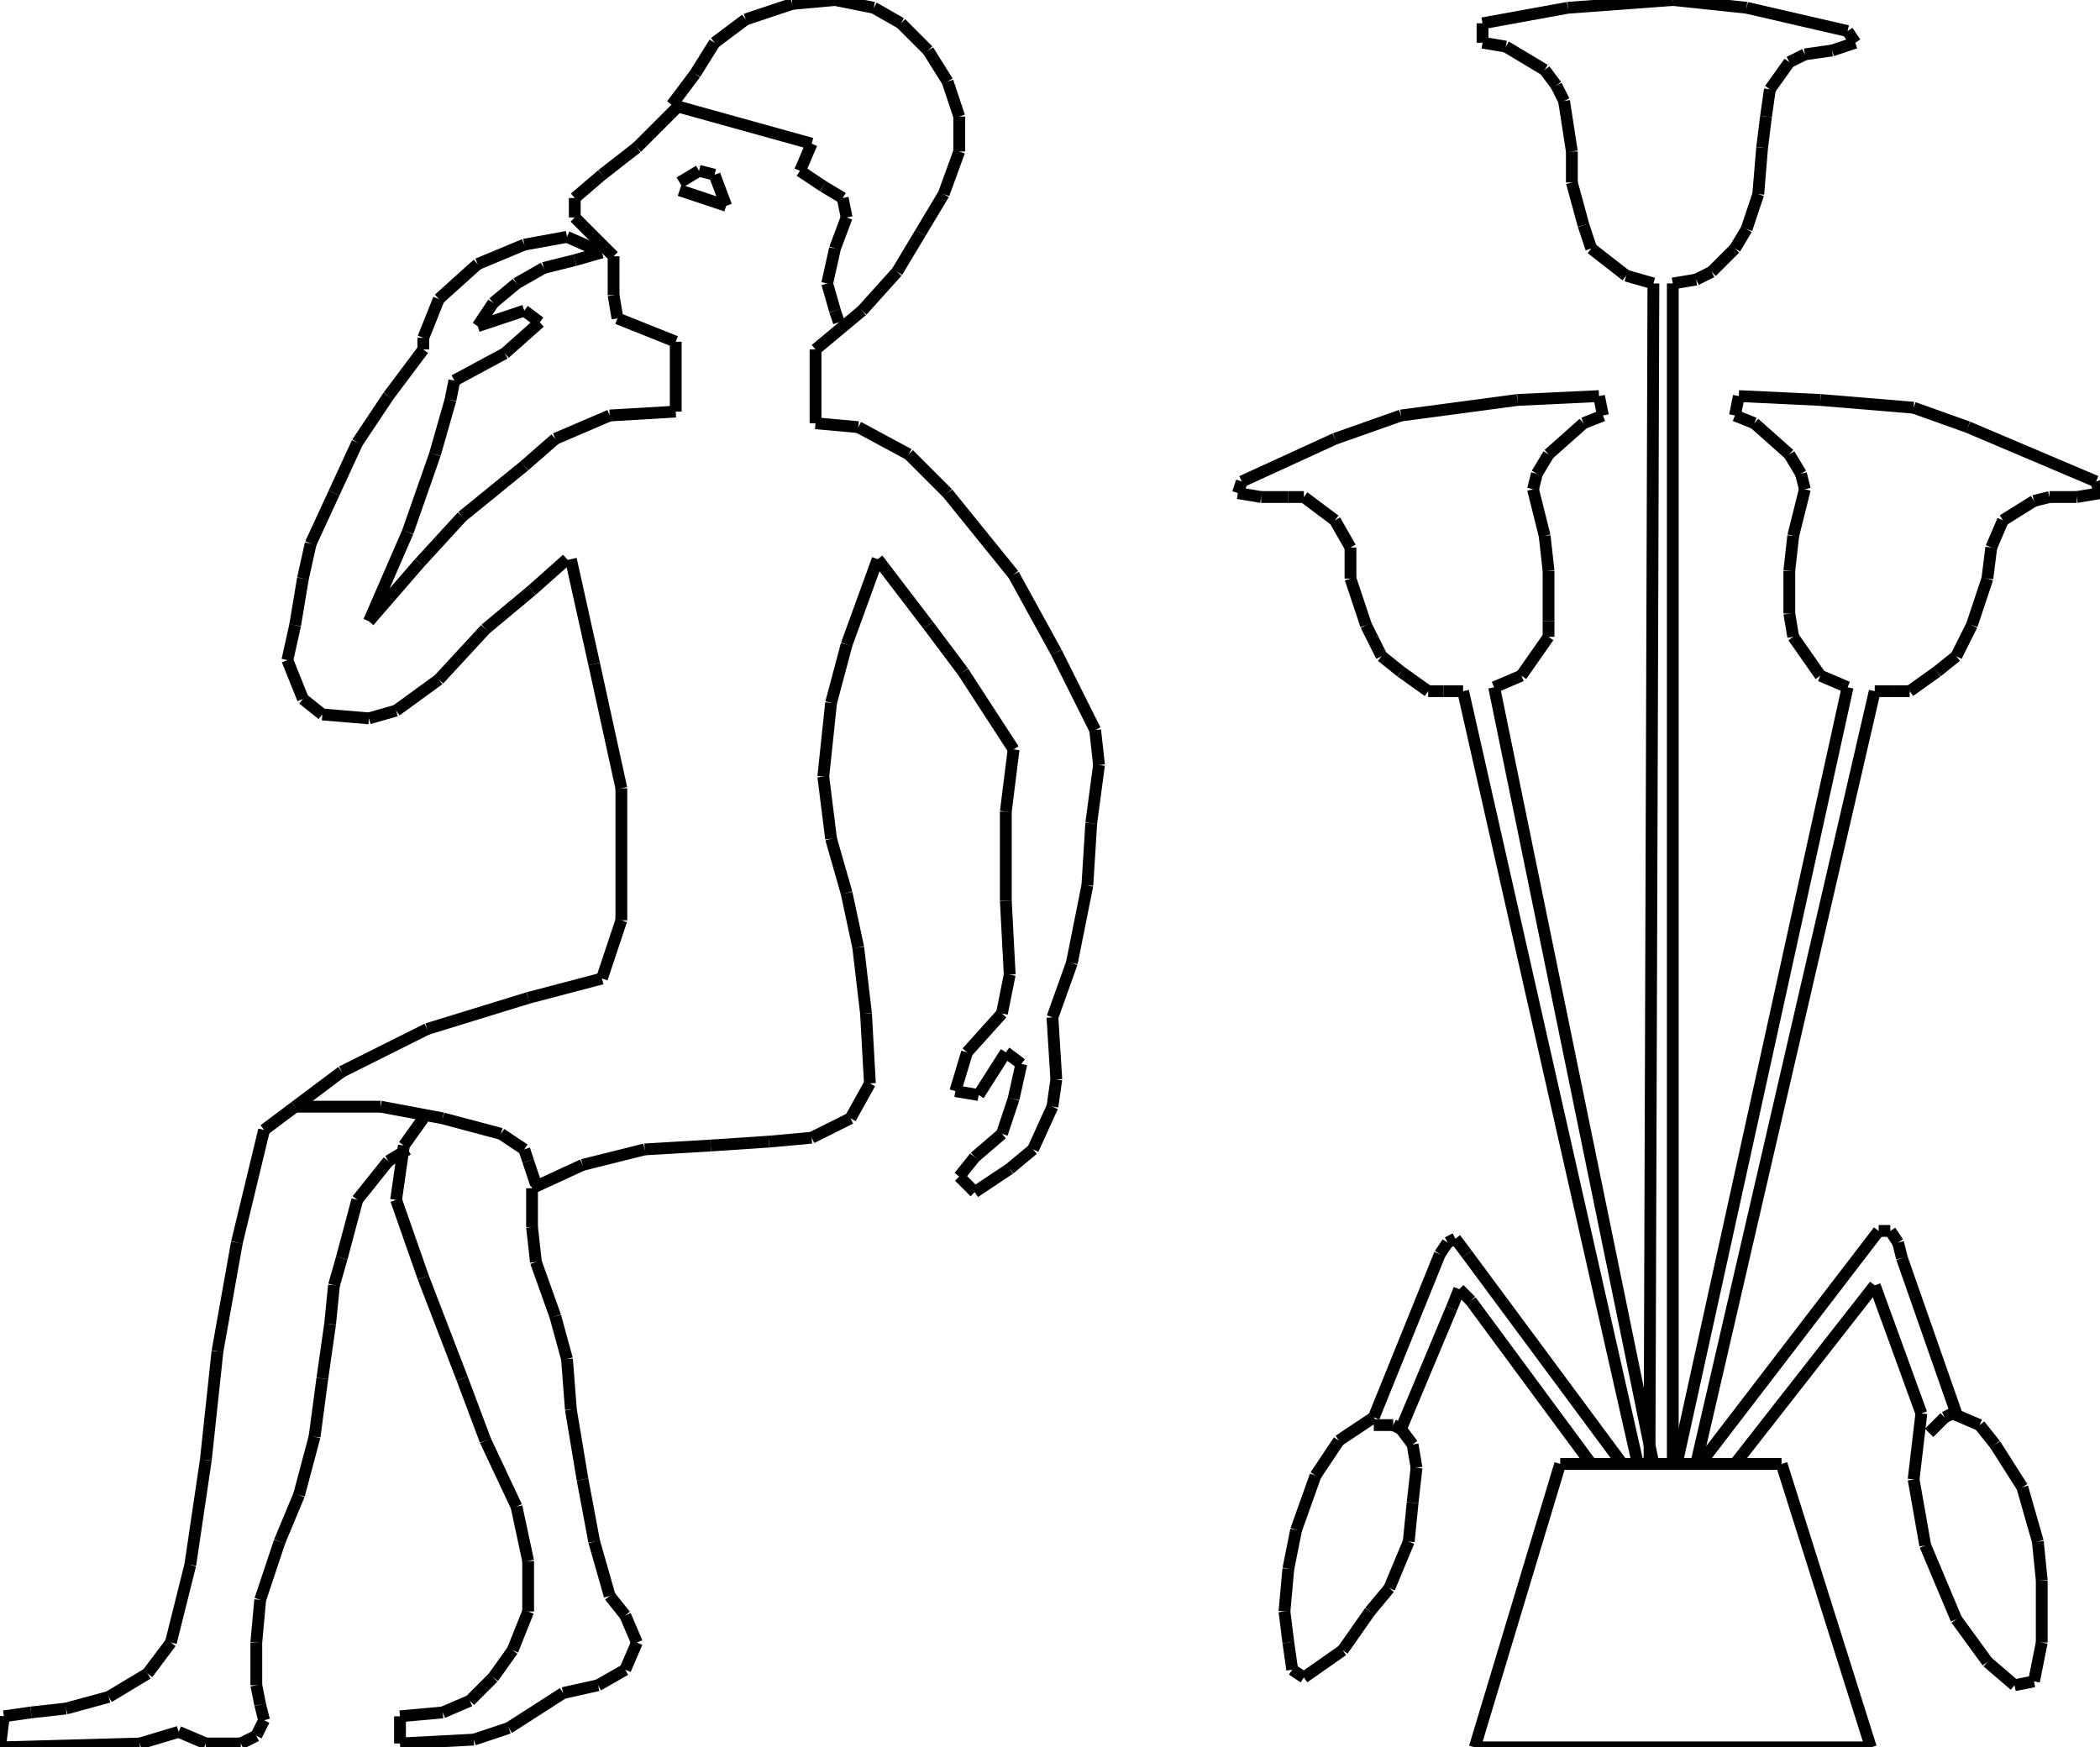 <?xml version="1.0" encoding="iso-8859-1"?>
<!-- Generator: Adobe Illustrator 16.0.1, SVG Export Plug-In . SVG Version: 6.00 Build 0)  -->
<!DOCTYPE svg PUBLIC "-//W3C//DTD SVG 1.1//EN" "http://www.w3.org/Graphics/SVG/1.1/DTD/svg11.dtd">
<svg version="1.1" id="Ebene_1" xmlns="http://www.w3.org/2000/svg" xmlns:xlink="http://www.w3.org/1999/xlink" x="0px" y="0px"
	 width="177.984px" height="148.114px" viewBox="0 0 177.984 148.114" style="enable-background:new 0 0 177.984 148.114;"
	 xml:space="preserve">
<g>
	<line style="fill:none;stroke:#000000;stroke-miterlimit:1;" x1="132.232" y1="124.087" x2="150.994" y2="124.087"/>
	<line style="fill:none;stroke:#000000;stroke-miterlimit:1;" x1="150.994" y1="124.087" x2="158.564" y2="148.114"/>
	<line style="fill:none;stroke:#000000;stroke-miterlimit:1;" x1="158.564" y1="148.114" x2="124.992" y2="148.114"/>
	<line style="fill:none;stroke:#000000;stroke-miterlimit:1;" x1="124.992" y1="148.114" x2="132.232" y2="124.087"/>
	<line style="fill:none;stroke:#000000;stroke-miterlimit:1;" x1="147.045" y1="124.087" x2="158.893" y2="108.946"/>
	<line style="fill:none;stroke:#000000;stroke-miterlimit:1;" x1="158.893" y1="108.946" x2="162.844" y2="119.808"/>
	<line style="fill:none;stroke:#000000;stroke-miterlimit:1;" x1="162.844" y1="119.808" x2="162.186" y2="125.403"/>
	<line style="fill:none;stroke:#000000;stroke-miterlimit:1;" x1="162.186" y1="125.403" x2="163.172" y2="130.999"/>
	<line style="fill:none;stroke:#000000;stroke-miterlimit:1;" x1="163.172" y1="130.999" x2="165.805" y2="137.253"/>
	<line style="fill:none;stroke:#000000;stroke-miterlimit:1;" x1="165.805" y1="137.253" x2="168.439" y2="140.873"/>
	<line style="fill:none;stroke:#000000;stroke-miterlimit:1;" x1="168.439" y1="140.873" x2="170.742" y2="142.848"/>
	<line style="fill:none;stroke:#000000;stroke-miterlimit:1;" x1="170.742" y1="142.848" x2="172.389" y2="142.519"/>
	<line style="fill:none;stroke:#000000;stroke-miterlimit:1;" x1="172.389" y1="142.519" x2="173.047" y2="139.228"/>
	<line style="fill:none;stroke:#000000;stroke-miterlimit:1;" x1="173.047" y1="139.228" x2="173.047" y2="133.961"/>
	<line style="fill:none;stroke:#000000;stroke-miterlimit:1;" x1="173.047" y1="133.961" x2="172.717" y2="130.67"/>
	<line style="fill:none;stroke:#000000;stroke-miterlimit:1;" x1="172.717" y1="130.67" x2="171.4" y2="126.062"/>
	<line style="fill:none;stroke:#000000;stroke-miterlimit:1;" x1="171.4" y1="126.062" x2="169.098" y2="122.441"/>
	<line style="fill:none;stroke:#000000;stroke-miterlimit:1;" x1="169.098" y1="122.441" x2="167.781" y2="120.796"/>
	<line style="fill:none;stroke:#000000;stroke-miterlimit:1;" x1="167.781" y1="120.796" x2="165.477" y2="119.808"/>
	<line style="fill:none;stroke:#000000;stroke-miterlimit:1;" x1="165.477" y1="119.808" x2="164.818" y2="120.138"/>
	<line style="fill:none;stroke:#000000;stroke-miterlimit:1;" x1="164.818" y1="120.138" x2="163.502" y2="121.454"/>
	<line style="fill:none;stroke:#000000;stroke-miterlimit:1;" x1="165.805" y1="119.808" x2="161.197" y2="106.643"/>
	<line style="fill:none;stroke:#000000;stroke-miterlimit:1;" x1="161.197" y1="106.643" x2="160.869" y2="105.326"/>
	<line style="fill:none;stroke:#000000;stroke-miterlimit:1;" x1="160.869" y1="105.326" x2="160.211" y2="104.339"/>
	<line style="fill:none;stroke:#000000;stroke-miterlimit:1;" x1="160.211" y1="104.339" x2="159.223" y2="104.339"/>
	<line style="fill:none;stroke:#000000;stroke-miterlimit:1;" x1="159.223" y1="104.339" x2="144.082" y2="124.087"/>
	<line style="fill:none;stroke:#000000;stroke-miterlimit:1;" x1="137.5" y1="124.087" x2="124.334" y2="106.313"/>
	<line style="fill:none;stroke:#000000;stroke-miterlimit:1;" x1="124.334" y1="106.313" x2="123.346" y2="104.997"/>
	<line style="fill:none;stroke:#000000;stroke-miterlimit:1;" x1="123.346" y1="104.997" x2="122.688" y2="105.326"/>
	<line style="fill:none;stroke:#000000;stroke-miterlimit:1;" x1="122.688" y1="105.326" x2="122.029" y2="106.313"/>
	<line style="fill:none;stroke:#000000;stroke-miterlimit:1;" x1="122.029" y1="106.313" x2="116.434" y2="120.138"/>
	<line style="fill:none;stroke:#000000;stroke-miterlimit:1;" x1="116.434" y1="120.138" x2="113.473" y2="122.112"/>
	<line style="fill:none;stroke:#000000;stroke-miterlimit:1;" x1="113.473" y1="122.112" x2="111.496" y2="125.074"/>
	<line style="fill:none;stroke:#000000;stroke-miterlimit:1;" x1="111.496" y1="125.074" x2="109.852" y2="129.683"/>
	<line style="fill:none;stroke:#000000;stroke-miterlimit:1;" x1="109.852" y1="129.683" x2="109.193" y2="132.974"/>
	<line style="fill:none;stroke:#000000;stroke-miterlimit:1;" x1="109.193" y1="132.974" x2="108.863" y2="136.595"/>
	<line style="fill:none;stroke:#000000;stroke-miterlimit:1;" x1="108.863" y1="136.595" x2="109.193" y2="139.228"/>
	<line style="fill:none;stroke:#000000;stroke-miterlimit:1;" x1="109.193" y1="139.228" x2="109.521" y2="141.531"/>
	<line style="fill:none;stroke:#000000;stroke-miterlimit:1;" x1="109.521" y1="141.531" x2="110.51" y2="142.189"/>
	<line style="fill:none;stroke:#000000;stroke-miterlimit:1;" x1="110.51" y1="142.189" x2="113.801" y2="139.886"/>
	<line style="fill:none;stroke:#000000;stroke-miterlimit:1;" x1="113.801" y1="139.886" x2="116.105" y2="136.595"/>
	<line style="fill:none;stroke:#000000;stroke-miterlimit:1;" x1="116.105" y1="136.595" x2="117.75" y2="134.619"/>
	<line style="fill:none;stroke:#000000;stroke-miterlimit:1;" x1="117.75" y1="134.619" x2="119.396" y2="130.67"/>
	<line style="fill:none;stroke:#000000;stroke-miterlimit:1;" x1="119.396" y1="130.67" x2="119.725" y2="127.378"/>
	<line style="fill:none;stroke:#000000;stroke-miterlimit:1;" x1="119.725" y1="127.378" x2="120.055" y2="124.416"/>
	<line style="fill:none;stroke:#000000;stroke-miterlimit:1;" x1="120.055" y1="124.416" x2="119.725" y2="122.441"/>
	<line style="fill:none;stroke:#000000;stroke-miterlimit:1;" x1="119.725" y1="122.441" x2="118.738" y2="121.125"/>
	<line style="fill:none;stroke:#000000;stroke-miterlimit:1;" x1="118.738" y1="121.125" x2="118.08" y2="120.796"/>
	<line style="fill:none;stroke:#000000;stroke-miterlimit:1;" x1="118.08" y1="120.796" x2="116.434" y2="120.796"/>
	<line style="fill:none;stroke:#000000;stroke-miterlimit:1;" x1="118.738" y1="121.125" x2="123.018" y2="110.921"/>
	<line style="fill:none;stroke:#000000;stroke-miterlimit:1;" x1="123.018" y1="110.921" x2="123.676" y2="109.275"/>
	<line style="fill:none;stroke:#000000;stroke-miterlimit:1;" x1="123.676" y1="109.275" x2="124.662" y2="110.263"/>
	<line style="fill:none;stroke:#000000;stroke-miterlimit:1;" x1="124.662" y1="110.263" x2="134.865" y2="124.087"/>
	<line style="fill:none;stroke:#000000;stroke-miterlimit:1;" x1="141.777" y1="124.087" x2="141.777" y2="24.027"/>
	<line style="fill:none;stroke:#000000;stroke-miterlimit:1;" x1="141.777" y1="24.027" x2="143.754" y2="23.698"/>
	<line style="fill:none;stroke:#000000;stroke-miterlimit:1;" x1="143.754" y1="23.698" x2="145.07" y2="23.04"/>
	<line style="fill:none;stroke:#000000;stroke-miterlimit:1;" x1="145.07" y1="23.04" x2="147.045" y2="21.065"/>
	<line style="fill:none;stroke:#000000;stroke-miterlimit:1;" x1="147.045" y1="21.065" x2="148.031" y2="19.419"/>
	<line style="fill:none;stroke:#000000;stroke-miterlimit:1;" x1="148.031" y1="19.419" x2="149.02" y2="16.457"/>
	<line style="fill:none;stroke:#000000;stroke-miterlimit:1;" x1="149.02" y1="16.457" x2="149.348" y2="12.507"/>
	<line style="fill:none;stroke:#000000;stroke-miterlimit:1;" x1="149.348" y1="12.507" x2="149.678" y2="9.875"/>
	<line style="fill:none;stroke:#000000;stroke-miterlimit:1;" x1="149.678" y1="9.875" x2="150.006" y2="7.57"/>
	<line style="fill:none;stroke:#000000;stroke-miterlimit:1;" x1="150.006" y1="7.57" x2="151.652" y2="5.267"/>
	<line style="fill:none;stroke:#000000;stroke-miterlimit:1;" x1="151.652" y1="5.267" x2="152.969" y2="4.608"/>
	<line style="fill:none;stroke:#000000;stroke-miterlimit:1;" x1="152.969" y1="4.608" x2="155.273" y2="4.279"/>
	<line style="fill:none;stroke:#000000;stroke-miterlimit:1;" x1="155.273" y1="4.279" x2="157.248" y2="3.621"/>
	<line style="fill:none;stroke:#000000;stroke-miterlimit:1;" x1="157.248" y1="3.621" x2="156.59" y2="2.633"/>
	<line style="fill:none;stroke:#000000;stroke-miterlimit:1;" x1="156.59" y1="2.633" x2="148.031" y2="0.658"/>
	<line style="fill:none;stroke:#000000;stroke-miterlimit:1;" x1="148.031" y1="0.658" x2="141.777" y2="0"/>
	<line style="fill:none;stroke:#000000;stroke-miterlimit:1;" x1="141.777" y1="0" x2="132.891" y2="0.658"/>
	<line style="fill:none;stroke:#000000;stroke-miterlimit:1;" x1="132.891" y1="0.658" x2="125.65" y2="1.975"/>
	<line style="fill:none;stroke:#000000;stroke-miterlimit:1;" x1="125.65" y1="1.975" x2="125.65" y2="3.621"/>
	<line style="fill:none;stroke:#000000;stroke-miterlimit:1;" x1="125.65" y1="3.621" x2="127.625" y2="3.95"/>
	<line style="fill:none;stroke:#000000;stroke-miterlimit:1;" x1="127.625" y1="3.95" x2="130.916" y2="5.925"/>
	<line style="fill:none;stroke:#000000;stroke-miterlimit:1;" x1="130.916" y1="5.925" x2="131.904" y2="7.241"/>
	<line style="fill:none;stroke:#000000;stroke-miterlimit:1;" x1="131.904" y1="7.241" x2="132.562" y2="8.558"/>
	<line style="fill:none;stroke:#000000;stroke-miterlimit:1;" x1="132.562" y1="8.558" x2="133.221" y2="12.837"/>
	<line style="fill:none;stroke:#000000;stroke-miterlimit:1;" x1="133.221" y1="12.837" x2="133.221" y2="15.47"/>
	<line style="fill:none;stroke:#000000;stroke-miterlimit:1;" x1="133.221" y1="15.47" x2="134.207" y2="19.09"/>
	<line style="fill:none;stroke:#000000;stroke-miterlimit:1;" x1="134.207" y1="19.09" x2="134.865" y2="21.065"/>
	<line style="fill:none;stroke:#000000;stroke-miterlimit:1;" x1="134.865" y1="21.065" x2="137.828" y2="23.369"/>
	<line style="fill:none;stroke:#000000;stroke-miterlimit:1;" x1="137.828" y1="23.369" x2="140.133" y2="24.027"/>
	<line style="fill:none;stroke:#000000;stroke-miterlimit:1;" x1="140.133" y1="24.027" x2="139.803" y2="124.087"/>
	<line style="fill:none;stroke:#000000;stroke-miterlimit:1;" x1="143.754" y1="124.087" x2="158.893" y2="58.587"/>
	<line style="fill:none;stroke:#000000;stroke-miterlimit:1;" x1="158.893" y1="58.587" x2="160.539" y2="58.587"/>
	<line style="fill:none;stroke:#000000;stroke-miterlimit:1;" x1="160.539" y1="58.587" x2="161.855" y2="58.587"/>
	<line style="fill:none;stroke:#000000;stroke-miterlimit:1;" x1="161.855" y1="58.587" x2="164.16" y2="56.942"/>
	<line style="fill:none;stroke:#000000;stroke-miterlimit:1;" x1="164.16" y1="56.942" x2="165.805" y2="55.625"/>
	<line style="fill:none;stroke:#000000;stroke-miterlimit:1;" x1="165.805" y1="55.625" x2="167.123" y2="52.992"/>
	<line style="fill:none;stroke:#000000;stroke-miterlimit:1;" x1="167.123" y1="52.992" x2="168.439" y2="49.042"/>
	<line style="fill:none;stroke:#000000;stroke-miterlimit:1;" x1="168.439" y1="49.042" x2="168.768" y2="46.409"/>
	<line style="fill:none;stroke:#000000;stroke-miterlimit:1;" x1="168.768" y1="46.409" x2="169.756" y2="44.105"/>
	<line style="fill:none;stroke:#000000;stroke-miterlimit:1;" x1="169.756" y1="44.105" x2="172.389" y2="42.459"/>
	<line style="fill:none;stroke:#000000;stroke-miterlimit:1;" x1="172.389" y1="42.459" x2="173.705" y2="42.13"/>
	<line style="fill:none;stroke:#000000;stroke-miterlimit:1;" x1="173.705" y1="42.13" x2="176.01" y2="42.13"/>
	<line style="fill:none;stroke:#000000;stroke-miterlimit:1;" x1="176.01" y1="42.13" x2="177.984" y2="41.801"/>
	<line style="fill:none;stroke:#000000;stroke-miterlimit:1;" x1="177.984" y1="41.801" x2="177.654" y2="40.814"/>
	<line style="fill:none;stroke:#000000;stroke-miterlimit:1;" x1="177.654" y1="40.814" x2="166.793" y2="36.206"/>
	<line style="fill:none;stroke:#000000;stroke-miterlimit:1;" x1="166.793" y1="36.206" x2="162.186" y2="34.56"/>
	<line style="fill:none;stroke:#000000;stroke-miterlimit:1;" x1="162.186" y1="34.56" x2="154.285" y2="33.902"/>
	<line style="fill:none;stroke:#000000;stroke-miterlimit:1;" x1="154.285" y1="33.902" x2="147.373" y2="33.573"/>
	<line style="fill:none;stroke:#000000;stroke-miterlimit:1;" x1="147.373" y1="33.573" x2="147.045" y2="35.218"/>
	<line style="fill:none;stroke:#000000;stroke-miterlimit:1;" x1="147.045" y1="35.218" x2="148.689" y2="35.876"/>
	<line style="fill:none;stroke:#000000;stroke-miterlimit:1;" x1="148.689" y1="35.876" x2="151.652" y2="38.51"/>
	<line style="fill:none;stroke:#000000;stroke-miterlimit:1;" x1="151.652" y1="38.51" x2="152.641" y2="40.155"/>
	<line style="fill:none;stroke:#000000;stroke-miterlimit:1;" x1="152.641" y1="40.155" x2="152.969" y2="41.472"/>
	<line style="fill:none;stroke:#000000;stroke-miterlimit:1;" x1="152.969" y1="41.472" x2="151.982" y2="45.422"/>
	<line style="fill:none;stroke:#000000;stroke-miterlimit:1;" x1="151.982" y1="45.422" x2="151.652" y2="48.384"/>
	<line style="fill:none;stroke:#000000;stroke-miterlimit:1;" x1="151.652" y1="48.384" x2="151.652" y2="52.005"/>
	<line style="fill:none;stroke:#000000;stroke-miterlimit:1;" x1="151.652" y1="52.005" x2="151.982" y2="53.979"/>
	<line style="fill:none;stroke:#000000;stroke-miterlimit:1;" x1="151.982" y1="53.979" x2="154.285" y2="57.271"/>
	<line style="fill:none;stroke:#000000;stroke-miterlimit:1;" x1="154.285" y1="57.271" x2="156.59" y2="58.258"/>
	<line style="fill:none;stroke:#000000;stroke-miterlimit:1;" x1="156.59" y1="58.258" x2="142.107" y2="124.087"/>
	<line style="fill:none;stroke:#000000;stroke-miterlimit:1;" x1="138.816" y1="124.087" x2="124.004" y2="58.587"/>
	<line style="fill:none;stroke:#000000;stroke-miterlimit:1;" x1="124.004" y1="58.587" x2="122.359" y2="58.587"/>
	<line style="fill:none;stroke:#000000;stroke-miterlimit:1;" x1="122.359" y1="58.587" x2="121.043" y2="58.587"/>
	<line style="fill:none;stroke:#000000;stroke-miterlimit:1;" x1="121.043" y1="58.587" x2="118.738" y2="56.942"/>
	<line style="fill:none;stroke:#000000;stroke-miterlimit:1;" x1="118.738" y1="56.942" x2="117.092" y2="55.625"/>
	<line style="fill:none;stroke:#000000;stroke-miterlimit:1;" x1="117.092" y1="55.625" x2="115.775" y2="52.992"/>
	<line style="fill:none;stroke:#000000;stroke-miterlimit:1;" x1="115.775" y1="52.992" x2="114.459" y2="49.042"/>
	<line style="fill:none;stroke:#000000;stroke-miterlimit:1;" x1="114.459" y1="49.042" x2="114.459" y2="46.409"/>
	<line style="fill:none;stroke:#000000;stroke-miterlimit:1;" x1="114.459" y1="46.409" x2="113.143" y2="44.105"/>
	<line style="fill:none;stroke:#000000;stroke-miterlimit:1;" x1="113.143" y1="44.105" x2="110.51" y2="42.13"/>
	<line style="fill:none;stroke:#000000;stroke-miterlimit:1;" x1="110.51" y1="42.13" x2="109.193" y2="42.13"/>
	<line style="fill:none;stroke:#000000;stroke-miterlimit:1;" x1="109.193" y1="42.13" x2="106.889" y2="42.13"/>
	<line style="fill:none;stroke:#000000;stroke-miterlimit:1;" x1="106.889" y1="42.13" x2="104.914" y2="41.801"/>
	<line style="fill:none;stroke:#000000;stroke-miterlimit:1;" x1="104.914" y1="41.801" x2="105.244" y2="40.814"/>
	<line style="fill:none;stroke:#000000;stroke-miterlimit:1;" x1="105.244" y1="40.814" x2="113.143" y2="37.193"/>
	<line style="fill:none;stroke:#000000;stroke-miterlimit:1;" x1="113.143" y1="37.193" x2="118.738" y2="35.218"/>
	<line style="fill:none;stroke:#000000;stroke-miterlimit:1;" x1="118.738" y1="35.218" x2="128.613" y2="33.902"/>
	<line style="fill:none;stroke:#000000;stroke-miterlimit:1;" x1="128.613" y1="33.902" x2="135.523" y2="33.573"/>
	<line style="fill:none;stroke:#000000;stroke-miterlimit:1;" x1="135.523" y1="33.573" x2="135.854" y2="35.218"/>
	<line style="fill:none;stroke:#000000;stroke-miterlimit:1;" x1="135.854" y1="35.218" x2="134.207" y2="35.876"/>
	<line style="fill:none;stroke:#000000;stroke-miterlimit:1;" x1="134.207" y1="35.876" x2="131.246" y2="38.51"/>
	<line style="fill:none;stroke:#000000;stroke-miterlimit:1;" x1="131.246" y1="38.51" x2="130.258" y2="40.155"/>
	<line style="fill:none;stroke:#000000;stroke-miterlimit:1;" x1="130.258" y1="40.155" x2="129.93" y2="41.472"/>
	<line style="fill:none;stroke:#000000;stroke-miterlimit:1;" x1="129.93" y1="41.472" x2="130.916" y2="45.422"/>
	<line style="fill:none;stroke:#000000;stroke-miterlimit:1;" x1="130.916" y1="45.422" x2="131.246" y2="48.384"/>
	<line style="fill:none;stroke:#000000;stroke-miterlimit:1;" x1="131.246" y1="48.384" x2="131.246" y2="52.663"/>
	<line style="fill:none;stroke:#000000;stroke-miterlimit:1;" x1="131.246" y1="52.663" x2="131.246" y2="53.979"/>
	<line style="fill:none;stroke:#000000;stroke-miterlimit:1;" x1="131.246" y1="53.979" x2="128.941" y2="57.271"/>
	<line style="fill:none;stroke:#000000;stroke-miterlimit:1;" x1="128.941" y1="57.271" x2="126.637" y2="58.258"/>
	<line style="fill:none;stroke:#000000;stroke-miterlimit:1;" x1="126.637" y1="58.258" x2="140.133" y2="124.087"/>
	<line style="fill:none;stroke:#000000;stroke-miterlimit:1;" x1="48.384" y1="47.396" x2="50.359" y2="56.284"/>
	<line style="fill:none;stroke:#000000;stroke-miterlimit:1;" x1="50.359" y1="56.284" x2="52.663" y2="66.816"/>
	<line style="fill:none;stroke:#000000;stroke-miterlimit:1;" x1="52.663" y1="66.816" x2="52.663" y2="78.007"/>
	<line style="fill:none;stroke:#000000;stroke-miterlimit:1;" x1="52.663" y1="78.007" x2="51.017" y2="82.944"/>
	<line style="fill:none;stroke:#000000;stroke-miterlimit:1;" x1="51.017" y1="82.944" x2="44.763" y2="84.59"/>
	<line style="fill:none;stroke:#000000;stroke-miterlimit:1;" x1="44.763" y1="84.59" x2="36.206" y2="87.223"/>
	<line style="fill:none;stroke:#000000;stroke-miterlimit:1;" x1="36.206" y1="87.223" x2="28.964" y2="90.844"/>
	<line style="fill:none;stroke:#000000;stroke-miterlimit:1;" x1="28.964" y1="90.844" x2="25.015" y2="93.806"/>
	<line style="fill:none;stroke:#000000;stroke-miterlimit:1;" x1="25.015" y1="93.806" x2="32.256" y2="93.806"/>
	<line style="fill:none;stroke:#000000;stroke-miterlimit:1;" x1="32.256" y1="93.806" x2="37.522" y2="94.793"/>
	<line style="fill:none;stroke:#000000;stroke-miterlimit:1;" x1="37.522" y1="94.793" x2="42.459" y2="96.109"/>
	<line style="fill:none;stroke:#000000;stroke-miterlimit:1;" x1="42.459" y1="96.109" x2="44.434" y2="97.427"/>
	<line style="fill:none;stroke:#000000;stroke-miterlimit:1;" x1="44.434" y1="97.427" x2="44.763" y2="98.414"/>
	<line style="fill:none;stroke:#000000;stroke-miterlimit:1;" x1="44.763" y1="98.414" x2="45.421" y2="100.389"/>
	<line style="fill:none;stroke:#000000;stroke-miterlimit:1;" x1="25.015" y1="93.806" x2="22.381" y2="95.78"/>
	<line style="fill:none;stroke:#000000;stroke-miterlimit:1;" x1="22.381" y1="95.78" x2="20.078" y2="105.326"/>
	<line style="fill:none;stroke:#000000;stroke-miterlimit:1;" x1="20.078" y1="105.326" x2="18.432" y2="114.542"/>
	<line style="fill:none;stroke:#000000;stroke-miterlimit:1;" x1="18.432" y1="114.542" x2="17.444" y2="123.758"/>
	<line style="fill:none;stroke:#000000;stroke-miterlimit:1;" x1="17.444" y1="123.758" x2="16.128" y2="132.645"/>
	<line style="fill:none;stroke:#000000;stroke-miterlimit:1;" x1="16.128" y1="132.645" x2="14.482" y2="139.228"/>
	<line style="fill:none;stroke:#000000;stroke-miterlimit:1;" x1="14.482" y1="139.228" x2="12.507" y2="141.86"/>
	<line style="fill:none;stroke:#000000;stroke-miterlimit:1;" x1="12.507" y1="141.86" x2="9.216" y2="143.836"/>
	<line style="fill:none;stroke:#000000;stroke-miterlimit:1;" x1="9.216" y1="143.836" x2="5.595" y2="144.823"/>
	<line style="fill:none;stroke:#000000;stroke-miterlimit:1;" x1="5.595" y1="144.823" x2="2.633" y2="145.152"/>
	<line style="fill:none;stroke:#000000;stroke-miterlimit:1;" x1="2.633" y1="145.152" x2="0.329" y2="145.481"/>
	<line style="fill:none;stroke:#000000;stroke-miterlimit:1;" x1="0.329" y1="145.481" x2="0" y2="148.114"/>
	<line style="fill:none;stroke:#000000;stroke-miterlimit:1;" x1="0" y1="148.114" x2="11.849" y2="147.785"/>
	<line style="fill:none;stroke:#000000;stroke-miterlimit:1;" x1="11.849" y1="147.785" x2="15.14" y2="146.798"/>
	<line style="fill:none;stroke:#000000;stroke-miterlimit:1;" x1="15.14" y1="146.798" x2="17.444" y2="147.785"/>
	<line style="fill:none;stroke:#000000;stroke-miterlimit:1;" x1="17.444" y1="147.785" x2="20.407" y2="147.785"/>
	<line style="fill:none;stroke:#000000;stroke-miterlimit:1;" x1="20.407" y1="147.785" x2="21.723" y2="147.127"/>
	<line style="fill:none;stroke:#000000;stroke-miterlimit:1;" x1="21.723" y1="147.127" x2="22.381" y2="145.811"/>
	<line style="fill:none;stroke:#000000;stroke-miterlimit:1;" x1="22.381" y1="145.811" x2="22.052" y2="144.494"/>
	<line style="fill:none;stroke:#000000;stroke-miterlimit:1;" x1="22.052" y1="144.494" x2="21.723" y2="142.848"/>
	<line style="fill:none;stroke:#000000;stroke-miterlimit:1;" x1="21.723" y1="142.848" x2="21.723" y2="139.228"/>
	<line style="fill:none;stroke:#000000;stroke-miterlimit:1;" x1="21.723" y1="139.228" x2="22.052" y2="135.606"/>
	<line style="fill:none;stroke:#000000;stroke-miterlimit:1;" x1="22.052" y1="135.606" x2="23.698" y2="130.67"/>
	<line style="fill:none;stroke:#000000;stroke-miterlimit:1;" x1="23.698" y1="130.67" x2="25.344" y2="126.72"/>
	<line style="fill:none;stroke:#000000;stroke-miterlimit:1;" x1="25.344" y1="126.72" x2="26.66" y2="121.783"/>
	<line style="fill:none;stroke:#000000;stroke-miterlimit:1;" x1="26.66" y1="121.783" x2="27.319" y2="116.846"/>
	<line style="fill:none;stroke:#000000;stroke-miterlimit:1;" x1="27.319" y1="116.846" x2="27.977" y2="112.237"/>
	<line style="fill:none;stroke:#000000;stroke-miterlimit:1;" x1="27.977" y1="112.237" x2="28.306" y2="108.946"/>
	<line style="fill:none;stroke:#000000;stroke-miterlimit:1;" x1="28.306" y1="108.946" x2="28.964" y2="106.643"/>
	<line style="fill:none;stroke:#000000;stroke-miterlimit:1;" x1="28.964" y1="106.643" x2="30.281" y2="101.705"/>
	<line style="fill:none;stroke:#000000;stroke-miterlimit:1;" x1="30.281" y1="101.705" x2="32.914" y2="98.414"/>
	<line style="fill:none;stroke:#000000;stroke-miterlimit:1;" x1="32.914" y1="98.414" x2="34.56" y2="97.427"/>
	<line style="fill:none;stroke:#000000;stroke-miterlimit:1;" x1="35.876" y1="94.793" x2="34.23" y2="97.098"/>
	<line style="fill:none;stroke:#000000;stroke-miterlimit:1;" x1="34.23" y1="97.098" x2="33.572" y2="101.705"/>
	<line style="fill:none;stroke:#000000;stroke-miterlimit:1;" x1="33.572" y1="101.705" x2="35.876" y2="108.288"/>
	<line style="fill:none;stroke:#000000;stroke-miterlimit:1;" x1="35.876" y1="108.288" x2="39.168" y2="116.846"/>
	<line style="fill:none;stroke:#000000;stroke-miterlimit:1;" x1="39.168" y1="116.846" x2="41.143" y2="122.112"/>
	<line style="fill:none;stroke:#000000;stroke-miterlimit:1;" x1="41.143" y1="122.112" x2="43.776" y2="127.708"/>
	<line style="fill:none;stroke:#000000;stroke-miterlimit:1;" x1="43.776" y1="127.708" x2="44.763" y2="132.315"/>
	<line style="fill:none;stroke:#000000;stroke-miterlimit:1;" x1="44.763" y1="132.315" x2="44.763" y2="136.595"/>
	<line style="fill:none;stroke:#000000;stroke-miterlimit:1;" x1="44.763" y1="136.595" x2="43.447" y2="139.886"/>
	<line style="fill:none;stroke:#000000;stroke-miterlimit:1;" x1="43.447" y1="139.886" x2="41.801" y2="142.189"/>
	<line style="fill:none;stroke:#000000;stroke-miterlimit:1;" x1="41.801" y1="142.189" x2="39.826" y2="144.165"/>
	<line style="fill:none;stroke:#000000;stroke-miterlimit:1;" x1="39.826" y1="144.165" x2="37.522" y2="145.152"/>
	<line style="fill:none;stroke:#000000;stroke-miterlimit:1;" x1="37.522" y1="145.152" x2="33.901" y2="145.481"/>
	<line style="fill:none;stroke:#000000;stroke-miterlimit:1;" x1="33.901" y1="145.481" x2="33.901" y2="147.785"/>
	<line style="fill:none;stroke:#000000;stroke-miterlimit:1;" x1="33.901" y1="147.785" x2="40.155" y2="147.456"/>
	<line style="fill:none;stroke:#000000;stroke-miterlimit:1;" x1="40.155" y1="147.456" x2="43.118" y2="146.469"/>
	<line style="fill:none;stroke:#000000;stroke-miterlimit:1;" x1="43.118" y1="146.469" x2="47.726" y2="143.507"/>
	<line style="fill:none;stroke:#000000;stroke-miterlimit:1;" x1="47.726" y1="143.507" x2="50.688" y2="142.848"/>
	<line style="fill:none;stroke:#000000;stroke-miterlimit:1;" x1="50.688" y1="142.848" x2="52.992" y2="141.531"/>
	<line style="fill:none;stroke:#000000;stroke-miterlimit:1;" x1="52.992" y1="141.531" x2="53.979" y2="139.228"/>
	<line style="fill:none;stroke:#000000;stroke-miterlimit:1;" x1="53.979" y1="139.228" x2="52.992" y2="136.924"/>
	<line style="fill:none;stroke:#000000;stroke-miterlimit:1;" x1="52.992" y1="136.924" x2="51.675" y2="135.277"/>
	<line style="fill:none;stroke:#000000;stroke-miterlimit:1;" x1="51.675" y1="135.277" x2="50.359" y2="130.67"/>
	<line style="fill:none;stroke:#000000;stroke-miterlimit:1;" x1="50.359" y1="130.67" x2="49.371" y2="125.403"/>
	<line style="fill:none;stroke:#000000;stroke-miterlimit:1;" x1="49.371" y1="125.403" x2="48.384" y2="119.479"/>
	<line style="fill:none;stroke:#000000;stroke-miterlimit:1;" x1="48.384" y1="119.479" x2="48.055" y2="115.2"/>
	<line style="fill:none;stroke:#000000;stroke-miterlimit:1;" x1="48.055" y1="115.2" x2="47.067" y2="111.579"/>
	<line style="fill:none;stroke:#000000;stroke-miterlimit:1;" x1="47.067" y1="111.579" x2="45.421" y2="106.972"/>
	<line style="fill:none;stroke:#000000;stroke-miterlimit:1;" x1="45.421" y1="106.972" x2="45.092" y2="104.009"/>
	<line style="fill:none;stroke:#000000;stroke-miterlimit:1;" x1="45.092" y1="104.009" x2="45.092" y2="100.718"/>
	<line style="fill:none;stroke:#000000;stroke-miterlimit:1;" x1="45.092" y1="100.718" x2="49.371" y2="98.743"/>
	<line style="fill:none;stroke:#000000;stroke-miterlimit:1;" x1="49.371" y1="98.743" x2="54.638" y2="97.427"/>
	<line style="fill:none;stroke:#000000;stroke-miterlimit:1;" x1="54.638" y1="97.427" x2="60.233" y2="97.098"/>
	<line style="fill:none;stroke:#000000;stroke-miterlimit:1;" x1="60.233" y1="97.098" x2="65.17" y2="96.769"/>
	<line style="fill:none;stroke:#000000;stroke-miterlimit:1;" x1="65.17" y1="96.769" x2="68.791" y2="96.438"/>
	<line style="fill:none;stroke:#000000;stroke-miterlimit:1;" x1="68.791" y1="96.438" x2="72.082" y2="94.793"/>
	<line style="fill:none;stroke:#000000;stroke-miterlimit:1;" x1="72.082" y1="94.793" x2="73.728" y2="91.831"/>
	<line style="fill:none;stroke:#000000;stroke-miterlimit:1;" x1="73.728" y1="91.831" x2="73.398" y2="85.906"/>
	<line style="fill:none;stroke:#000000;stroke-miterlimit:1;" x1="73.398" y1="85.906" x2="72.74" y2="80.311"/>
	<line style="fill:none;stroke:#000000;stroke-miterlimit:1;" x1="72.74" y1="80.311" x2="71.753" y2="75.703"/>
	<line style="fill:none;stroke:#000000;stroke-miterlimit:1;" x1="71.753" y1="75.703" x2="70.437" y2="71.095"/>
	<line style="fill:none;stroke:#000000;stroke-miterlimit:1;" x1="70.437" y1="71.095" x2="69.778" y2="65.829"/>
	<line style="fill:none;stroke:#000000;stroke-miterlimit:1;" x1="69.778" y1="65.829" x2="70.437" y2="59.575"/>
	<line style="fill:none;stroke:#000000;stroke-miterlimit:1;" x1="70.437" y1="59.575" x2="71.753" y2="54.638"/>
	<line style="fill:none;stroke:#000000;stroke-miterlimit:1;" x1="71.753" y1="54.638" x2="74.386" y2="47.396"/>
	<line style="fill:none;stroke:#000000;stroke-miterlimit:1;" x1="74.386" y1="47.396" x2="78.665" y2="52.992"/>
	<line style="fill:none;stroke:#000000;stroke-miterlimit:1;" x1="78.665" y1="52.992" x2="81.627" y2="56.942"/>
	<line style="fill:none;stroke:#000000;stroke-miterlimit:1;" x1="81.627" y1="56.942" x2="85.906" y2="63.524"/>
	<line style="fill:none;stroke:#000000;stroke-miterlimit:1;" x1="85.906" y1="63.524" x2="85.248" y2="68.791"/>
	<line style="fill:none;stroke:#000000;stroke-miterlimit:1;" x1="85.248" y1="68.791" x2="85.248" y2="76.361"/>
	<line style="fill:none;stroke:#000000;stroke-miterlimit:1;" x1="85.248" y1="76.361" x2="85.577" y2="82.615"/>
	<line style="fill:none;stroke:#000000;stroke-miterlimit:1;" x1="85.577" y1="82.615" x2="84.918" y2="85.906"/>
	<line style="fill:none;stroke:#000000;stroke-miterlimit:1;" x1="84.918" y1="85.906" x2="81.957" y2="89.198"/>
	<line style="fill:none;stroke:#000000;stroke-miterlimit:1;" x1="81.957" y1="89.198" x2="80.969" y2="92.489"/>
	<line style="fill:none;stroke:#000000;stroke-miterlimit:1;" x1="80.969" y1="92.489" x2="82.944" y2="92.818"/>
	<line style="fill:none;stroke:#000000;stroke-miterlimit:1;" x1="82.944" y1="92.818" x2="85.248" y2="89.198"/>
	<line style="fill:none;stroke:#000000;stroke-miterlimit:1;" x1="85.248" y1="89.198" x2="86.564" y2="90.186"/>
	<line style="fill:none;stroke:#000000;stroke-miterlimit:1;" x1="86.564" y1="90.186" x2="85.906" y2="93.147"/>
	<line style="fill:none;stroke:#000000;stroke-miterlimit:1;" x1="85.906" y1="93.147" x2="84.918" y2="96.109"/>
	<line style="fill:none;stroke:#000000;stroke-miterlimit:1;" x1="84.918" y1="96.109" x2="82.615" y2="98.085"/>
	<line style="fill:none;stroke:#000000;stroke-miterlimit:1;" x1="82.615" y1="98.085" x2="81.298" y2="99.73"/>
	<line style="fill:none;stroke:#000000;stroke-miterlimit:1;" x1="81.298" y1="99.73" x2="82.615" y2="101.047"/>
	<line style="fill:none;stroke:#000000;stroke-miterlimit:1;" x1="82.615" y1="101.047" x2="85.577" y2="99.072"/>
	<line style="fill:none;stroke:#000000;stroke-miterlimit:1;" x1="85.577" y1="99.072" x2="87.552" y2="97.427"/>
	<line style="fill:none;stroke:#000000;stroke-miterlimit:1;" x1="87.552" y1="97.427" x2="89.198" y2="93.806"/>
	<line style="fill:none;stroke:#000000;stroke-miterlimit:1;" x1="89.198" y1="93.806" x2="89.527" y2="91.502"/>
	<line style="fill:none;stroke:#000000;stroke-miterlimit:1;" x1="89.527" y1="91.502" x2="89.198" y2="86.235"/>
	<line style="fill:none;stroke:#000000;stroke-miterlimit:1;" x1="89.198" y1="86.235" x2="90.844" y2="81.628"/>
	<line style="fill:none;stroke:#000000;stroke-miterlimit:1;" x1="90.844" y1="81.628" x2="92.16" y2="75.045"/>
	<line style="fill:none;stroke:#000000;stroke-miterlimit:1;" x1="92.16" y1="75.045" x2="92.488" y2="69.778"/>
	<line style="fill:none;stroke:#000000;stroke-miterlimit:1;" x1="92.488" y1="69.778" x2="93.146" y2="64.841"/>
	<line style="fill:none;stroke:#000000;stroke-miterlimit:1;" x1="93.146" y1="64.841" x2="92.818" y2="61.879"/>
	<line style="fill:none;stroke:#000000;stroke-miterlimit:1;" x1="92.818" y1="61.879" x2="89.527" y2="55.296"/>
	<line style="fill:none;stroke:#000000;stroke-miterlimit:1;" x1="89.527" y1="55.296" x2="85.906" y2="48.713"/>
	<line style="fill:none;stroke:#000000;stroke-miterlimit:1;" x1="85.906" y1="48.713" x2="80.311" y2="41.801"/>
	<line style="fill:none;stroke:#000000;stroke-miterlimit:1;" x1="80.311" y1="41.801" x2="77.019" y2="38.51"/>
	<line style="fill:none;stroke:#000000;stroke-miterlimit:1;" x1="77.019" y1="38.51" x2="72.74" y2="36.206"/>
	<line style="fill:none;stroke:#000000;stroke-miterlimit:1;" x1="72.74" y1="36.206" x2="69.12" y2="35.876"/>
	<line style="fill:none;stroke:#000000;stroke-miterlimit:1;" x1="69.12" y1="35.876" x2="69.12" y2="29.623"/>
	<line style="fill:none;stroke:#000000;stroke-miterlimit:1;" x1="69.12" y1="29.623" x2="73.069" y2="26.332"/>
	<line style="fill:none;stroke:#000000;stroke-miterlimit:1;" x1="73.069" y1="26.332" x2="76.032" y2="23.04"/>
	<line style="fill:none;stroke:#000000;stroke-miterlimit:1;" x1="76.032" y1="23.04" x2="78.007" y2="19.749"/>
	<line style="fill:none;stroke:#000000;stroke-miterlimit:1;" x1="78.007" y1="19.749" x2="79.981" y2="16.457"/>
	<line style="fill:none;stroke:#000000;stroke-miterlimit:1;" x1="79.981" y1="16.457" x2="81.298" y2="12.837"/>
	<line style="fill:none;stroke:#000000;stroke-miterlimit:1;" x1="81.298" y1="12.837" x2="81.298" y2="9.875"/>
	<line style="fill:none;stroke:#000000;stroke-miterlimit:1;" x1="81.298" y1="9.875" x2="80.311" y2="6.912"/>
	<line style="fill:none;stroke:#000000;stroke-miterlimit:1;" x1="80.311" y1="6.912" x2="78.665" y2="4.279"/>
	<line style="fill:none;stroke:#000000;stroke-miterlimit:1;" x1="78.665" y1="4.279" x2="76.361" y2="1.975"/>
	<line style="fill:none;stroke:#000000;stroke-miterlimit:1;" x1="76.361" y1="1.975" x2="74.057" y2="0.658"/>
	<line style="fill:none;stroke:#000000;stroke-miterlimit:1;" x1="74.057" y1="0.658" x2="70.766" y2="0"/>
	<line style="fill:none;stroke:#000000;stroke-miterlimit:1;" x1="70.766" y1="0" x2="67.145" y2="0.329"/>
	<line style="fill:none;stroke:#000000;stroke-miterlimit:1;" x1="67.145" y1="0.329" x2="63.195" y2="1.646"/>
	<line style="fill:none;stroke:#000000;stroke-miterlimit:1;" x1="63.195" y1="1.646" x2="60.562" y2="3.621"/>
	<line style="fill:none;stroke:#000000;stroke-miterlimit:1;" x1="60.562" y1="3.621" x2="58.917" y2="6.254"/>
	<line style="fill:none;stroke:#000000;stroke-miterlimit:1;" x1="58.917" y1="6.254" x2="56.941" y2="8.887"/>
	<line style="fill:none;stroke:#000000;stroke-miterlimit:1;" x1="56.941" y1="8.887" x2="68.791" y2="12.178"/>
	<line style="fill:none;stroke:#000000;stroke-miterlimit:1;" x1="68.791" y1="12.178" x2="67.803" y2="14.482"/>
	<line style="fill:none;stroke:#000000;stroke-miterlimit:1;" x1="67.803" y1="14.482" x2="69.778" y2="15.799"/>
	<line style="fill:none;stroke:#000000;stroke-miterlimit:1;" x1="69.778" y1="15.799" x2="71.424" y2="16.786"/>
	<line style="fill:none;stroke:#000000;stroke-miterlimit:1;" x1="71.424" y1="16.786" x2="71.753" y2="18.432"/>
	<line style="fill:none;stroke:#000000;stroke-miterlimit:1;" x1="71.753" y1="18.432" x2="70.766" y2="21.065"/>
	<line style="fill:none;stroke:#000000;stroke-miterlimit:1;" x1="70.766" y1="21.065" x2="70.107" y2="24.027"/>
	<line style="fill:none;stroke:#000000;stroke-miterlimit:1;" x1="70.107" y1="24.027" x2="70.766" y2="26.332"/>
	<line style="fill:none;stroke:#000000;stroke-miterlimit:1;" x1="70.766" y1="26.332" x2="71.095" y2="27.319"/>
	<line style="fill:none;stroke:#000000;stroke-miterlimit:1;" x1="57.6" y1="16.128" x2="61.549" y2="17.445"/>
	<line style="fill:none;stroke:#000000;stroke-miterlimit:1;" x1="61.549" y1="17.445" x2="60.562" y2="14.812"/>
	<line style="fill:none;stroke:#000000;stroke-miterlimit:1;" x1="60.562" y1="14.812" x2="59.246" y2="14.482"/>
	<line style="fill:none;stroke:#000000;stroke-miterlimit:1;" x1="59.246" y1="14.482" x2="57.6" y2="15.47"/>
	<line style="fill:none;stroke:#000000;stroke-miterlimit:1;" x1="57.6" y1="8.887" x2="53.979" y2="12.507"/>
	<line style="fill:none;stroke:#000000;stroke-miterlimit:1;" x1="53.979" y1="12.507" x2="51.017" y2="14.812"/>
	<line style="fill:none;stroke:#000000;stroke-miterlimit:1;" x1="51.017" y1="14.812" x2="48.713" y2="16.786"/>
	<line style="fill:none;stroke:#000000;stroke-miterlimit:1;" x1="48.713" y1="16.786" x2="48.713" y2="18.432"/>
	<line style="fill:none;stroke:#000000;stroke-miterlimit:1;" x1="48.713" y1="18.432" x2="52.004" y2="21.724"/>
	<line style="fill:none;stroke:#000000;stroke-miterlimit:1;" x1="52.004" y1="21.724" x2="52.004" y2="25.015"/>
	<line style="fill:none;stroke:#000000;stroke-miterlimit:1;" x1="52.004" y1="25.015" x2="52.333" y2="26.99"/>
	<line style="fill:none;stroke:#000000;stroke-miterlimit:1;" x1="52.333" y1="26.99" x2="57.271" y2="28.965"/>
	<line style="fill:none;stroke:#000000;stroke-miterlimit:1;" x1="57.271" y1="28.965" x2="57.271" y2="34.889"/>
	<line style="fill:none;stroke:#000000;stroke-miterlimit:1;" x1="57.271" y1="34.889" x2="51.675" y2="35.218"/>
	<line style="fill:none;stroke:#000000;stroke-miterlimit:1;" x1="51.675" y1="35.218" x2="47.067" y2="37.193"/>
	<line style="fill:none;stroke:#000000;stroke-miterlimit:1;" x1="47.067" y1="37.193" x2="44.434" y2="39.497"/>
	<line style="fill:none;stroke:#000000;stroke-miterlimit:1;" x1="44.434" y1="39.497" x2="39.168" y2="43.776"/>
	<line style="fill:none;stroke:#000000;stroke-miterlimit:1;" x1="39.168" y1="43.776" x2="35.547" y2="47.726"/>
	<line style="fill:none;stroke:#000000;stroke-miterlimit:1;" x1="35.547" y1="47.726" x2="31.269" y2="52.663"/>
	<line style="fill:none;stroke:#000000;stroke-miterlimit:1;" x1="31.269" y1="52.663" x2="34.56" y2="45.093"/>
	<line style="fill:none;stroke:#000000;stroke-miterlimit:1;" x1="34.56" y1="45.093" x2="36.864" y2="38.51"/>
	<line style="fill:none;stroke:#000000;stroke-miterlimit:1;" x1="36.864" y1="38.51" x2="38.18" y2="33.902"/>
	<line style="fill:none;stroke:#000000;stroke-miterlimit:1;" x1="38.18" y1="33.902" x2="38.509" y2="32.256"/>
	<line style="fill:none;stroke:#000000;stroke-miterlimit:1;" x1="38.509" y1="32.256" x2="42.789" y2="29.952"/>
	<line style="fill:none;stroke:#000000;stroke-miterlimit:1;" x1="42.789" y1="29.952" x2="45.75" y2="27.319"/>
	<line style="fill:none;stroke:#000000;stroke-miterlimit:1;" x1="45.75" y1="27.319" x2="44.434" y2="26.332"/>
	<line style="fill:none;stroke:#000000;stroke-miterlimit:1;" x1="44.434" y1="26.332" x2="40.484" y2="27.648"/>
	<line style="fill:none;stroke:#000000;stroke-miterlimit:1;" x1="40.484" y1="27.648" x2="41.801" y2="25.673"/>
	<line style="fill:none;stroke:#000000;stroke-miterlimit:1;" x1="41.801" y1="25.673" x2="43.776" y2="24.027"/>
	<line style="fill:none;stroke:#000000;stroke-miterlimit:1;" x1="43.776" y1="24.027" x2="46.08" y2="22.711"/>
	<line style="fill:none;stroke:#000000;stroke-miterlimit:1;" x1="46.08" y1="22.711" x2="48.713" y2="22.053"/>
	<line style="fill:none;stroke:#000000;stroke-miterlimit:1;" x1="48.713" y1="22.053" x2="51.017" y2="21.395"/>
	<line style="fill:none;stroke:#000000;stroke-miterlimit:1;" x1="51.017" y1="21.395" x2="48.055" y2="20.078"/>
	<line style="fill:none;stroke:#000000;stroke-miterlimit:1;" x1="48.055" y1="20.078" x2="44.434" y2="20.736"/>
	<line style="fill:none;stroke:#000000;stroke-miterlimit:1;" x1="44.434" y1="20.736" x2="40.484" y2="22.382"/>
	<line style="fill:none;stroke:#000000;stroke-miterlimit:1;" x1="40.484" y1="22.382" x2="37.193" y2="25.344"/>
	<line style="fill:none;stroke:#000000;stroke-miterlimit:1;" x1="37.193" y1="25.344" x2="35.876" y2="28.636"/>
	<line style="fill:none;stroke:#000000;stroke-miterlimit:1;" x1="35.876" y1="28.636" x2="35.876" y2="29.623"/>
	<line style="fill:none;stroke:#000000;stroke-miterlimit:1;" x1="35.876" y1="29.623" x2="32.914" y2="33.573"/>
	<line style="fill:none;stroke:#000000;stroke-miterlimit:1;" x1="32.914" y1="33.573" x2="30.281" y2="37.522"/>
	<line style="fill:none;stroke:#000000;stroke-miterlimit:1;" x1="30.281" y1="37.522" x2="28.306" y2="41.801"/>
	<line style="fill:none;stroke:#000000;stroke-miterlimit:1;" x1="28.306" y1="41.801" x2="26.331" y2="46.08"/>
	<line style="fill:none;stroke:#000000;stroke-miterlimit:1;" x1="26.331" y1="46.08" x2="25.673" y2="49.042"/>
	<line style="fill:none;stroke:#000000;stroke-miterlimit:1;" x1="25.673" y1="49.042" x2="25.015" y2="52.992"/>
	<line style="fill:none;stroke:#000000;stroke-miterlimit:1;" x1="25.015" y1="52.992" x2="24.356" y2="55.955"/>
	<line style="fill:none;stroke:#000000;stroke-miterlimit:1;" x1="24.356" y1="55.955" x2="25.673" y2="59.246"/>
	<line style="fill:none;stroke:#000000;stroke-miterlimit:1;" x1="25.673" y1="59.246" x2="27.319" y2="60.562"/>
	<line style="fill:none;stroke:#000000;stroke-miterlimit:1;" x1="27.319" y1="60.562" x2="31.269" y2="60.892"/>
	<line style="fill:none;stroke:#000000;stroke-miterlimit:1;" x1="31.269" y1="60.892" x2="33.572" y2="60.233"/>
	<line style="fill:none;stroke:#000000;stroke-miterlimit:1;" x1="33.572" y1="60.233" x2="37.193" y2="57.6"/>
	<line style="fill:none;stroke:#000000;stroke-miterlimit:1;" x1="37.193" y1="57.6" x2="41.143" y2="53.321"/>
	<line style="fill:none;stroke:#000000;stroke-miterlimit:1;" x1="41.143" y1="53.321" x2="45.092" y2="50.03"/>
	<line style="fill:none;stroke:#000000;stroke-miterlimit:1;" x1="45.092" y1="50.03" x2="48.055" y2="47.396"/>
</g>
</svg>
